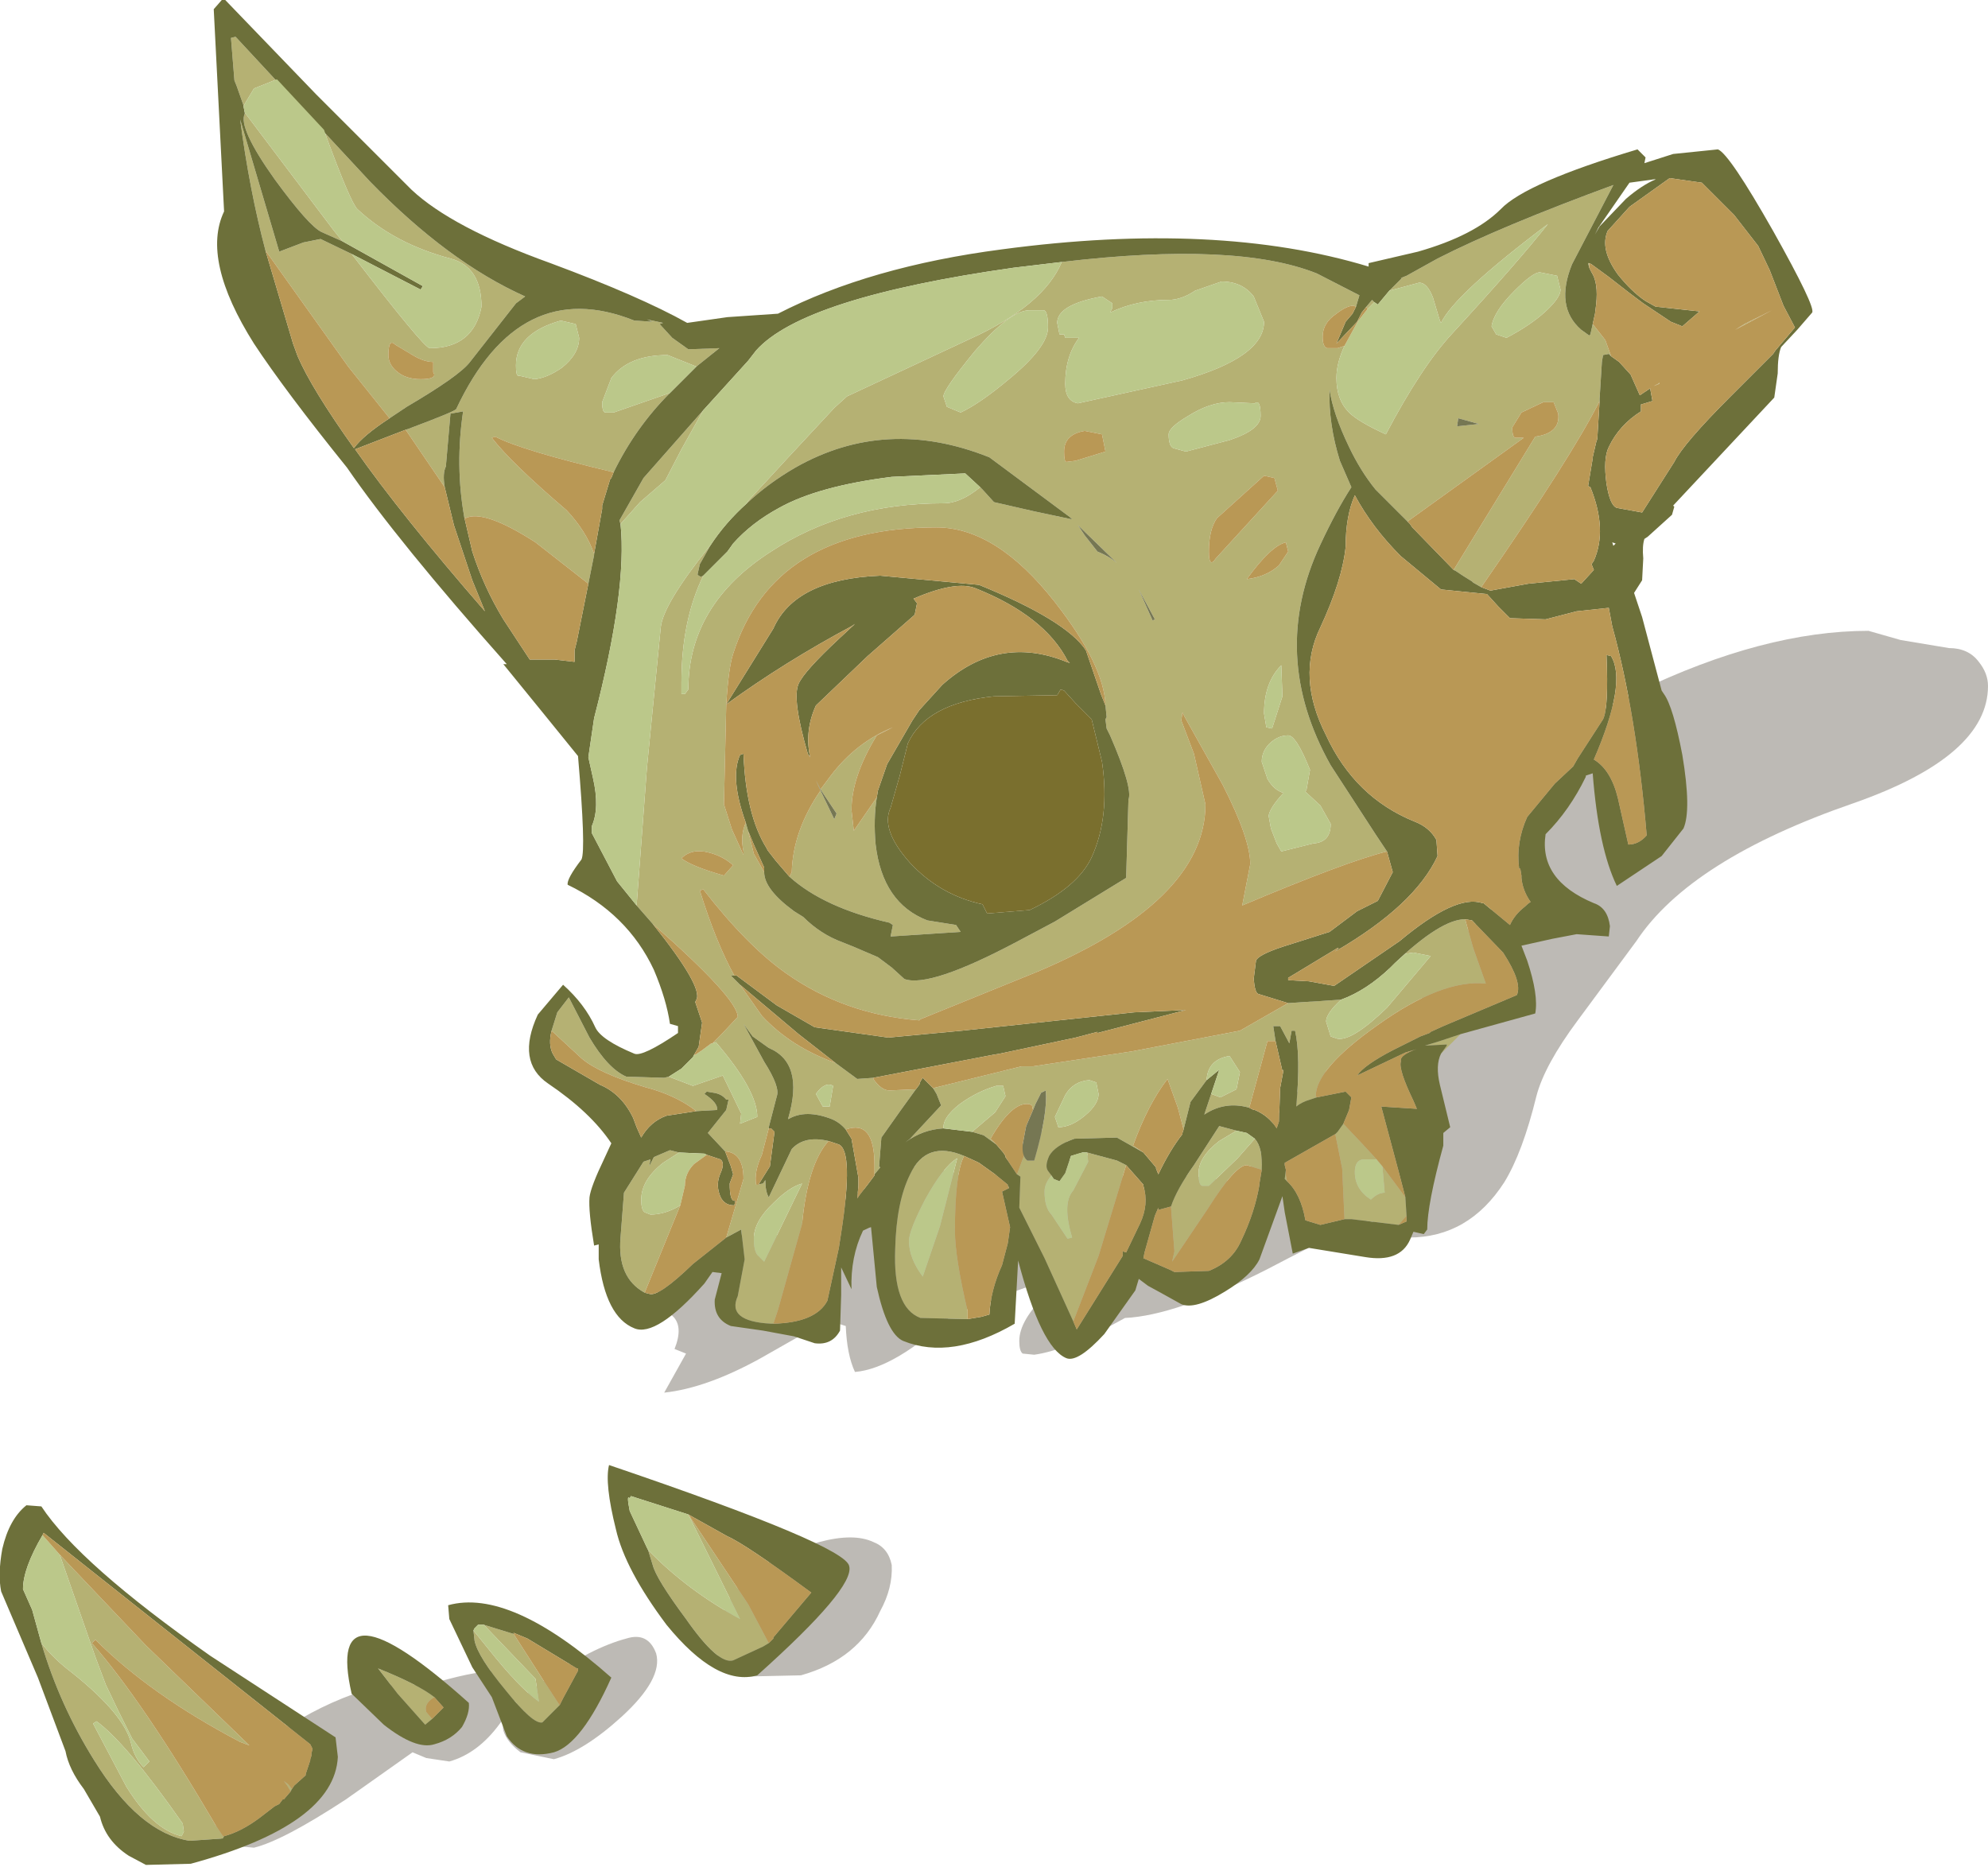<?xml version="1.0" encoding="UTF-8" standalone="no"?>
<svg xmlns:ffdec="https://www.free-decompiler.com/flash" xmlns:xlink="http://www.w3.org/1999/xlink" ffdec:objectType="shape" height="81.25px" width="86.5px" xmlns="http://www.w3.org/2000/svg">
  <g transform="matrix(1.0, 0.0, 0.0, 1.0, -63.2, 21.0)">
    <path d="M145.9 6.85 L148.0 7.2 Q148.85 7.2 149.3 7.8 149.7 8.3 149.7 8.85 149.7 11.9 143.85 13.95 136.75 16.4 134.4 19.95 L131.85 23.4 Q130.4 25.35 130.05 26.7 129.45 29.15 128.65 30.45 127.1 32.85 124.5 32.85 L123.45 32.5 122.85 32.1 Q122.4 32.1 118.3 34.25 114.35 36.25 112.15 36.35 109.65 37.75 108.2 37.95 L107.7 37.9 Q107.55 37.8 107.55 37.35 107.55 36.45 108.75 35.3 L107.9 35.0 104.7 36.15 Q102.15 38.55 100.4 38.7 100.05 37.95 100.0 36.7 L99.2 36.45 96.3 38.1 Q93.95 39.4 92.1 39.6 L93.05 37.9 92.55 37.7 Q92.95 36.7 92.45 36.25 91.8 35.65 91.8 35.1 91.8 33.3 94.35 32.85 L97.05 32.75 99.9 31.25 Q102.55 29.7 103.45 29.7 L104.85 30.1 106.2 30.5 Q107.9 28.2 108.8 28.2 L109.35 28.25 109.55 28.45 109.65 29.05 109.6 29.55 110.25 29.25 Q111.05 29.25 111.75 29.9 112.35 30.45 112.35 30.95 L114.9 30.15 116.45 30.35 116.6 30.4 118.0 29.5 Q118.7 25.7 123.95 24.5 124.65 24.35 124.9 23.15 125.25 21.5 125.45 21.2 125.9 20.45 127.3 19.3 128.65 18.2 129.3 16.95 127.55 12.45 134.45 9.1 139.95 6.45 144.5 6.45 L145.9 6.85 M101.2 46.1 Q101.85 46.35 102.0 47.1 102.05 48.1 101.5 49.1 100.55 51.2 98.05 51.9 L95.8 51.95 Q94.6 51.75 94.45 51.05 L94.7 49.1 Q95.55 47.0 98.85 46.1 100.35 45.7 101.2 46.1 M87.3 55.55 L85.85 55.25 Q85.25 54.8 85.1 54.3 84.9 53.5 87.0 52.05 88.95 50.7 90.45 50.3 91.4 50.0 91.75 50.95 92.05 52.05 90.25 53.7 88.6 55.2 87.3 55.55 M85.7 52.4 Q85.8 52.9 84.95 54.0 84.0 55.3 82.75 55.65 L81.75 55.5 81.15 55.25 78.25 57.3 Q75.5 59.1 74.25 59.4 L73.15 59.3 Q72.75 59.05 72.65 58.65 L72.6 58.45 Q72.45 56.75 74.65 54.9 76.25 53.65 78.1 52.9 L79.4 52.4 Q80.05 52.25 80.6 52.4 L82.2 52.2 Q84.15 51.65 84.8 51.75 85.55 51.75 85.7 52.4" fill="#3a3221" fill-opacity="0.333" fill-rule="evenodd" stroke="none"/>
    <path d="M73.8 -16.4 L73.5 -17.25 73.4 -17.5 73.25 -19.35 73.45 -19.4 79.3 -13.1 Q82.7 -9.6 86.05 -8.1 L85.65 -7.8 83.65 -5.25 Q83.2 -4.65 80.9 -3.3 L80.15 -2.8 78.35 -5.05 74.75 -10.1 Q74.05 -12.75 73.65 -15.8 L75.35 -10.05 76.4 -10.45 77.15 -10.6 78.5 -9.95 Q81.65 -5.85 81.9 -5.85 83.8 -5.85 84.15 -7.65 84.15 -9.4 82.8 -9.75 80.35 -10.4 78.75 -11.9 78.45 -12.2 77.4 -15.05 L77.3 -15.35 75.25 -17.55 74.25 -17.15 73.8 -16.4 M126.75 24.0 L126.6 24.15 125.9 24.85 126.15 24.5 126.15 24.45 125.2 24.5 125.85 24.3 126.6 24.05 126.75 24.0 M73.85 -16.1 L77.7 -11.0 78.1 -10.5 77.2 -10.9 Q76.65 -11.15 75.15 -13.2 73.55 -15.45 73.85 -16.05 L73.85 -16.1 M80.4 -6.0 Q80.1 -6.3 80.1 -5.55 80.1 -5.15 80.45 -4.85 80.85 -4.5 81.5 -4.5 82.25 -4.5 82.05 -4.8 L82.05 -5.25 Q81.65 -5.25 81.15 -5.55 L80.4 -6.0 M82.55 0.2 L80.85 -2.3 81.0 -2.35 Q83.0 -3.1 83.05 -3.2 85.8 -9.05 90.8 -7.05 L91.6 -7.0 91.35 -7.1 92.05 -6.95 91.9 -6.9 92.45 -6.3 93.15 -5.8 94.5 -5.85 93.5 -5.05 92.25 -5.55 Q90.55 -5.55 89.8 -4.55 L89.4 -3.5 Q89.4 -3.05 89.55 -3.05 L89.9 -3.05 92.35 -3.9 Q90.85 -2.4 89.9 -0.45 85.9 -1.4 84.75 -2.0 L84.6 -1.95 Q85.45 -0.85 87.85 1.2 88.7 2.1 89.05 3.1 L89.05 3.15 88.8 4.4 86.5 2.6 Q84.25 1.15 83.45 1.55 L83.4 1.5 Q83.0 -0.75 83.35 -3.1 L82.8 -3.0 82.6 -0.7 Q82.45 -0.4 82.55 0.2 M88.4 -6.3 L88.25 -6.9 87.6 -7.05 Q85.65 -6.5 85.65 -5.1 85.65 -4.65 85.75 -4.65 L85.8 -4.65 86.45 -4.5 Q87.0 -4.55 87.65 -5.0 88.4 -5.6 88.4 -6.3 M93.8 -3.15 L92.85 -1.45 92.15 -0.1 91.05 0.85 90.2 1.8 90.15 1.65 91.2 -0.2 93.8 -3.15 M90.9 18.4 L91.35 12.4 91.95 6.3 Q92.05 5.3 94.05 2.8 L94.1 2.75 93.65 3.55 93.55 4.0 93.6 4.05 93.7 4.1 93.8 4.05 Q92.85 6.0 92.85 8.7 L92.85 9.2 93.0 9.2 93.15 9.0 Q93.15 5.3 96.75 3.0 99.95 0.9 104.25 0.9 105.0 0.9 105.85 0.2 L105.95 0.3 106.45 0.85 108.2 1.25 109.85 1.6 109.75 1.5 106.25 -1.1 Q101.75 -2.9 97.8 -0.65 96.6 0.05 95.7 0.9 L95.75 0.8 97.5 -1.1 99.5 -3.25 100.05 -3.75 105.4 -6.25 Q108.6 -7.7 109.4 -9.6 117.0 -10.5 120.5 -9.1 L122.35 -8.15 122.2 -7.65 122.1 -7.7 Q121.8 -7.7 121.35 -7.35 120.75 -6.95 120.75 -6.35 120.75 -5.9 120.95 -5.85 L121.4 -5.85 121.7 -5.95 Q121.35 -5.2 121.35 -4.55 121.35 -3.6 121.9 -3.05 122.3 -2.65 123.5 -2.1 125.05 -5.05 126.4 -6.5 129.25 -9.6 130.55 -11.25 126.5 -8.2 125.9 -6.95 L125.85 -7.05 125.55 -8.05 Q125.3 -8.7 124.95 -8.7 L123.65 -8.35 124.2 -8.9 124.15 -8.9 124.4 -9.0 125.75 -9.75 Q128.5 -11.15 133.4 -12.95 L131.6 -9.5 Q130.85 -7.65 132.0 -6.65 L132.35 -6.4 132.4 -6.45 132.5 -6.9 133.05 -6.2 133.3 -5.5 133.2 -5.6 132.95 -5.55 132.9 -5.25 132.8 -3.65 132.8 -3.55 Q131.6 -1.15 127.65 4.55 L127.3 4.35 127.25 4.3 126.85 4.05 126.55 3.85 126.45 3.8 130.0 -2.0 Q131.1 -2.15 131.0 -3.0 L130.8 -3.5 130.35 -3.5 129.4 -3.05 129.0 -2.4 Q129.0 -1.95 129.15 -1.95 L129.5 -1.95 124.5 1.65 124.45 1.7 123.05 0.3 Q122.4 -0.5 121.9 -1.55 121.2 -3.0 121.05 -4.05 121.0 -2.55 121.5 -0.95 L122.0 0.2 Q121.35 1.2 120.65 2.7 118.4 7.5 121.1 12.3 L123.05 15.3 123.55 16.05 Q121.75 16.5 117.25 18.4 L117.6 16.6 Q117.6 15.5 116.4 13.15 L114.75 10.2 114.65 10.0 114.6 10.35 115.15 11.8 115.65 14.0 Q115.65 18.2 108.3 21.3 L103.25 23.35 103.2 23.4 Q99.95 23.15 97.4 21.35 95.7 20.15 93.8 17.7 L93.65 17.75 Q94.35 20.0 95.15 21.45 L95.0 21.45 95.4 21.85 96.35 23.2 Q97.6 24.55 99.55 25.25 L100.5 25.95 101.2 25.9 101.2 25.95 Q101.55 26.45 101.9 26.45 L103.05 26.4 102.4 27.3 101.55 28.5 101.45 29.75 101.5 29.8 101.25 30.1 101.25 29.7 Q101.25 27.7 100.0 28.15 99.75 27.85 99.4 27.7 98.25 27.25 97.5 27.7 L97.5 27.65 Q98.2 25.25 96.65 24.6 L95.95 24.1 95.55 23.55 96.45 25.2 Q97.15 26.3 97.0 26.7 L96.65 28.05 96.65 28.1 96.35 29.25 Q96.0 30.0 96.1 30.55 L96.4 30.5 96.5 30.35 Q96.5 30.85 96.65 31.1 L97.65 29.0 Q98.2 28.4 99.25 28.65 98.35 29.65 98.1 32.25 L97.05 36.0 96.85 36.6 96.75 36.6 Q94.8 36.5 95.3 35.4 L95.6 33.8 95.45 32.5 94.8 32.85 95.55 30.3 Q95.55 29.15 94.75 29.1 L94.0 28.3 94.8 27.3 94.9 26.85 94.8 26.85 Q94.6 26.6 94.25 26.55 L93.95 26.5 93.85 26.6 Q94.45 27.0 94.4 27.3 L93.5 27.35 Q92.6 26.65 91.25 26.3 89.25 25.7 88.5 25.05 L87.2 23.85 87.45 23.05 87.95 22.4 88.85 24.15 Q89.65 25.5 90.45 25.85 L92.1 25.9 92.3 25.85 93.35 26.25 94.65 25.8 95.45 27.45 95.4 27.9 96.15 27.6 Q96.15 26.45 94.35 24.35 L94.2 24.4 94.55 24.05 95.3 23.25 Q95.3 22.45 91.6 19.2 L91.25 18.8 90.9 18.4 M122.65 -7.65 L122.9 -7.95 123.0 -7.85 122.7 -7.55 122.65 -7.65 M132.35 -9.35 L132.3 -9.55 132.35 -9.55 132.35 -9.35 M119.25 22.65 L121.55 22.5 Q120.9 23.1 120.9 23.45 L121.1 24.1 121.4 24.2 Q122.05 24.3 123.55 22.85 L125.45 20.6 124.7 20.45 124.35 20.5 123.9 20.9 Q125.9 19.0 126.95 19.0 L127.3 20.25 127.85 21.8 Q125.95 21.6 123.15 23.6 120.45 25.5 120.45 26.7 L120.5 26.75 120.2 26.85 Q119.85 26.95 119.6 27.15 119.8 24.95 119.55 23.85 L119.4 23.85 119.3 24.4 118.9 23.65 118.6 23.65 118.7 24.3 118.35 24.3 117.6 27.05 117.55 27.2 Q116.5 26.9 115.6 27.5 L115.9 26.6 116.3 26.75 117.0 26.4 117.15 25.65 116.7 24.95 Q115.75 25.1 115.7 26.0 L115.0 26.95 114.7 28.15 114.45 27.2 114.0 25.95 Q113.15 27.05 112.5 28.85 L112.95 29.15 111.8 28.5 109.95 28.55 Q109.1 28.85 108.85 29.3 108.65 29.75 108.8 29.95 L108.95 30.15 Q108.65 30.5 108.65 30.85 108.65 31.55 108.95 31.85 L109.65 32.9 109.85 32.85 Q109.4 31.35 109.9 30.8 L110.55 29.55 110.5 29.15 111.8 29.5 112.2 29.7 111.0 33.65 109.9 36.5 108.65 33.75 107.55 31.55 107.6 30.2 107.45 30.1 107.75 29.3 107.7 28.8 Q107.65 29.3 107.9 29.5 L108.2 29.5 Q108.8 27.45 108.7 26.45 L108.5 26.55 108.25 27.05 108.15 27.3 108.1 27.1 108.0 27.05 Q107.25 26.9 106.3 28.55 L106.55 28.8 106.0 28.4 105.5 28.25 106.5 27.4 106.95 26.7 106.85 26.25 106.55 26.25 Q105.7 26.5 104.95 27.05 104.25 27.6 104.25 28.05 L104.25 28.1 Q103.35 28.15 102.6 28.7 L102.8 28.55 104.15 27.1 103.95 26.6 103.8 26.35 107.65 25.4 108.15 25.4 112.45 24.75 117.15 23.85 119.25 22.65 M124.35 31.1 L124.4 31.9 124.05 32.3 122.0 32.05 121.7 32.05 121.6 29.85 121.3 28.35 121.4 28.25 121.65 27.9 122.5 28.8 123.1 29.45 122.5 29.45 Q122.15 29.5 122.15 30.0 122.15 30.75 122.85 31.2 123.15 30.9 123.45 30.9 L123.35 29.75 124.35 31.1 M119.2 30.4 L119.1 30.3 119.15 29.9 119.15 30.15 119.2 30.4 M109.8 29.3 L110.3 29.15 110.1 29.2 109.8 29.3 M91.25 35.25 Q90.05 34.6 90.2 32.85 L90.35 30.9 91.2 29.55 91.5 29.45 91.45 29.75 91.65 29.35 92.35 29.05 92.75 29.15 92.05 29.6 Q91.1 30.35 91.1 31.2 91.1 31.65 91.25 31.75 L91.5 31.85 Q92.15 31.85 92.8 31.45 L91.25 35.25 M110.0 -6.3 L110.15 -6.3 Q109.55 -5.5 109.55 -4.3 109.55 -3.55 110.1 -3.45 L114.65 -4.45 Q118.2 -5.45 118.2 -7.0 L117.75 -8.1 Q117.25 -8.75 116.35 -8.75 L115.2 -8.35 Q114.6 -7.95 114.05 -7.95 112.65 -7.95 111.5 -7.4 L111.6 -7.6 111.6 -7.8 111.15 -8.1 Q109.2 -7.75 109.2 -6.95 L109.3 -6.45 109.5 -6.45 109.55 -6.3 110.0 -6.3 M108.6 -7.5 L108.0 -7.5 Q107.15 -7.5 105.6 -5.7 104.25 -4.05 104.25 -3.75 L104.4 -3.3 105.0 -3.05 Q105.85 -3.45 107.1 -4.5 108.8 -5.9 108.8 -6.75 108.8 -7.5 108.6 -7.5 M111.15 -2.1 L110.4 -2.25 Q109.5 -2.1 109.5 -1.35 109.5 -0.9 109.6 -0.9 L110.0 -0.95 111.3 -1.35 111.15 -2.1 M114.25 -1.5 L114.8 -1.35 116.7 -1.85 Q118.05 -2.3 118.05 -2.9 118.05 -3.65 117.8 -3.45 L116.7 -3.5 Q115.85 -3.5 114.9 -2.9 114.05 -2.4 114.05 -2.1 114.05 -1.6 114.25 -1.5 M118.65 -0.2 L118.2 -0.3 116.15 1.55 Q115.8 2.05 115.8 3.0 115.8 3.75 116.1 3.3 L118.8 0.35 118.65 -0.2 M128.1 -6.8 L128.3 -6.45 128.75 -6.3 Q129.8 -6.85 130.45 -7.45 131.1 -8.05 131.1 -8.4 L130.95 -9.0 130.7 -9.05 130.2 -9.15 Q129.9 -9.15 129.1 -8.35 128.2 -7.45 128.1 -6.8 M126.6 -2.45 L127.55 -2.55 126.65 -2.8 126.6 -2.45 M139.1 -6.9 L138.7 -6.65 140.3 -7.5 139.1 -6.9 M135.35 -4.3 L135.4 -4.35 135.4 -4.3 135.15 -4.2 135.35 -4.3 M117.45 4.2 Q118.3 4.1 118.85 3.6 L119.25 3.0 119.15 2.6 Q118.5 2.75 117.45 4.2 M112.75 4.65 L113.35 6.0 113.45 5.95 112.75 4.65 M119.25 11.0 Q118.85 11.0 118.5 11.3 118.1 11.65 118.1 12.15 L118.35 12.9 Q118.65 13.4 119.05 13.5 118.45 14.15 118.4 14.5 L118.5 15.05 118.75 15.7 118.95 16.05 120.35 15.7 Q121.1 15.65 121.1 14.85 L120.65 14.05 120.0 13.45 120.05 13.35 120.2 12.5 Q119.6 11.0 119.25 11.0 M119.0 9.3 L118.95 7.95 Q118.2 8.7 118.2 10.05 L118.3 10.65 118.55 10.7 119.0 9.3 M110.1 1.85 L110.4 2.3 110.95 3.0 Q111.45 3.2 111.8 3.5 L110.1 1.85 M101.35 13.7 Q101.2 14.65 101.3 15.75 101.6 18.3 103.55 19.05 L104.8 19.25 105.0 19.55 101.95 19.75 102.05 19.25 101.9 19.15 Q99.05 18.5 97.55 17.15 L97.65 16.95 Q97.7 15.15 98.9 13.4 L99.5 14.65 99.6 14.4 98.9 13.35 99.35 12.75 Q100.45 11.3 102.05 10.65 L101.35 11.0 Q100.25 12.8 100.25 14.25 L100.35 15.15 101.35 13.7 M95.65 14.8 L95.75 15.15 96.0 16.15 96.45 16.95 Q96.45 17.7 97.75 18.65 L98.15 18.9 Q98.9 19.65 99.85 20.0 L100.35 20.2 101.4 20.65 102.0 21.1 102.55 21.6 Q103.65 22.0 107.5 19.95 L109.1 19.1 112.2 17.2 112.3 13.8 Q112.5 13.3 111.5 11.0 L111.35 10.7 111.3 10.3 111.35 10.2 111.3 9.7 Q111.25 7.95 109.1 5.2 106.55 1.95 103.95 1.95 96.85 1.95 95.1 7.45 94.9 8.05 94.8 9.65 L94.7 14.0 95.05 15.1 95.55 16.2 95.55 16.05 Q95.4 15.35 95.65 14.8 M94.7 17.1 L95.1 16.65 Q94.65 16.25 94.05 16.1 93.3 15.9 92.85 16.35 93.3 16.7 94.7 17.1 M99.3 27.15 L99.45 26.25 Q99.1 26.05 98.7 26.6 L99.0 27.15 99.3 27.15 M96.0 32.9 Q96.0 33.4 96.15 33.6 L96.45 33.9 98.1 30.5 Q97.55 30.65 96.85 31.35 96.0 32.15 96.0 32.9 M91.4 46.45 Q93.1 48.2 95.4 49.45 L93.15 44.9 95.75 48.8 96.65 50.5 96.4 50.65 95.1 51.25 Q94.45 51.45 93.05 49.45 91.75 47.7 91.6 47.1 L91.4 46.45 M117.8 28.55 Q118.15 28.95 118.1 29.9 L117.45 29.7 Q116.95 29.7 115.75 31.6 L114.2 33.9 114.3 33.45 114.15 31.5 Q114.4 30.75 115.15 29.7 L116.25 28.0 117.0 28.2 116.25 28.65 Q115.35 29.35 115.35 30.05 115.35 30.55 115.5 30.6 L115.8 30.6 117.05 29.4 117.8 28.55 M111.0 26.6 L110.9 26.1 110.6 26.0 Q109.9 26.05 109.55 26.65 L109.1 27.6 109.25 28.05 Q109.8 28.05 110.4 27.55 111.0 27.05 111.0 26.6 M105.15 29.3 Q104.75 30.05 104.75 32.55 104.75 33.7 105.3 36.05 L105.3 36.4 103.25 36.35 Q102.05 35.9 102.15 33.35 102.2 31.3 102.8 30.1 103.5 28.6 105.15 29.3 M107.1 30.7 L107.05 30.6 107.1 30.65 107.1 30.7 M103.45 31.2 Q102.75 32.55 102.75 33.0 102.75 33.75 103.35 34.55 L104.1 32.35 104.85 29.4 Q104.25 29.75 103.45 31.2 M85.55 50.1 L86.8 52.05 87.55 53.2 86.8 53.95 Q86.4 54.05 85.2 52.55 84.0 51.1 83.85 50.4 L83.8 49.95 84.45 50.75 Q85.8 52.45 86.65 53.05 L86.5 52.05 84.25 49.7 85.55 50.1 M82.0 53.8 L81.7 54.05 80.5 52.7 79.65 51.6 Q81.4 52.3 82.1 52.85 L81.95 52.95 Q81.65 53.2 81.75 53.5 L82.0 53.8 M65.8 46.65 L69.55 50.6 74.05 54.95 73.65 54.8 Q69.75 52.75 67.35 50.35 L67.2 50.5 Q69.4 53.0 72.6 58.45 L72.9 58.9 72.95 58.9 72.9 59.0 71.45 59.1 Q69.25 58.75 67.3 55.6 65.8 53.2 65.0 50.5 65.55 51.2 66.35 51.8 68.6 53.6 68.9 54.85 69.05 55.5 69.45 55.9 L69.7 55.65 68.95 54.65 68.35 53.45 67.8 52.3 67.35 51.1 65.8 46.65 M75.85 56.95 L75.7 56.7 75.55 56.5 75.75 56.65 75.9 56.85 75.85 56.95 M71.2 58.7 L71.15 58.35 Q68.7 54.85 67.4 53.9 L67.25 54.0 68.7 56.75 Q69.85 58.6 71.1 58.9 L71.2 58.7" fill="#b5b173" fill-rule="evenodd" stroke="none"/>
    <path d="M80.15 -2.8 L80.9 -3.3 Q83.2 -4.65 83.65 -5.25 L85.65 -7.8 86.05 -8.1 Q82.7 -9.6 79.3 -13.1 L73.45 -19.4 73.25 -19.35 73.4 -17.5 73.5 -17.25 73.8 -16.4 73.8 -16.35 73.85 -16.1 73.85 -16.05 Q73.55 -15.45 75.15 -13.2 76.65 -11.15 77.2 -10.9 L78.1 -10.5 81.6 -8.55 81.5 -8.4 78.5 -9.95 77.15 -10.6 76.4 -10.45 75.35 -10.05 73.65 -15.8 Q74.05 -12.75 74.75 -10.1 L75.95 -6.05 76.15 -5.5 Q76.75 -4.1 78.6 -1.5 79.0 -2.05 80.15 -2.8 M125.9 24.85 Q125.65 25.35 125.85 26.2 L126.3 28.05 126.0 28.3 126.0 28.85 Q125.3 31.4 125.3 32.5 L125.15 32.7 124.7 32.6 124.55 32.95 Q124.1 33.95 122.6 33.7 L120.15 33.3 119.45 33.55 119.1 31.75 119.0 31.05 118.0 33.8 Q117.65 34.5 116.5 35.2 115.2 36.0 114.6 35.75 L113.7 35.25 113.15 34.95 112.75 34.65 112.6 35.15 111.25 37.05 Q110.1 38.3 109.6 38.1 108.5 37.65 107.5 33.85 L107.35 36.6 Q104.6 38.2 102.5 37.35 101.8 37.05 101.35 35.0 L101.1 32.4 Q101.05 32.4 100.75 32.55 100.2 33.7 100.25 35.1 L99.8 34.15 99.8 35.35 99.75 36.9 Q99.4 37.55 98.65 37.45 L97.75 37.15 96.4 36.9 95.0 36.7 Q94.25 36.4 94.3 35.55 L94.6 34.4 94.2 34.35 93.85 34.85 Q91.75 37.2 90.8 36.8 89.55 36.3 89.25 33.8 L89.25 33.15 89.05 33.2 Q88.8 31.7 88.85 31.1 88.9 30.65 89.5 29.4 L89.8 28.75 Q88.9 27.4 87.05 26.15 85.65 25.2 86.6 23.15 L87.7 21.85 Q88.65 22.7 89.1 23.7 89.35 24.25 90.8 24.85 91.15 25.0 92.7 23.95 L92.7 23.65 92.35 23.55 Q92.2 22.5 91.65 21.2 90.5 18.75 87.9 17.5 87.85 17.25 88.5 16.4 88.7 16.0 88.35 11.9 L86.85 10.05 85.1 7.9 85.25 7.9 Q80.5 2.55 78.3 -0.65 75.6 -4.0 74.25 -6.05 71.95 -9.7 72.95 -11.8 L72.5 -20.6 72.85 -21.0 73.0 -21.0 76.95 -16.9 81.1 -12.75 Q82.85 -11.1 87.15 -9.55 91.05 -8.1 93.1 -6.95 L94.85 -7.2 97.05 -7.35 Q101.05 -9.4 106.8 -10.15 116.15 -11.4 122.75 -9.4 L122.75 -9.55 124.9 -10.05 Q127.35 -10.75 128.5 -11.9 129.6 -13.05 134.45 -14.5 L134.8 -14.15 134.75 -13.9 136.0 -14.3 137.95 -14.5 Q138.45 -14.3 140.35 -10.95 142.2 -7.65 142.05 -7.4 L141.4 -6.65 140.7 -5.9 Q140.55 -5.55 140.55 -4.75 L140.4 -3.7 136.0 1.0 136.05 1.05 135.95 1.4 134.9 2.35 134.75 2.45 Q134.65 2.75 134.7 3.3 L134.65 4.25 134.3 4.8 134.65 5.85 135.5 9.05 135.6 9.2 Q136.0 9.75 136.4 11.85 136.8 14.25 136.45 15.05 L135.5 16.25 133.55 17.55 Q132.75 15.9 132.5 12.65 L132.2 12.75 132.2 12.8 Q131.5 14.25 130.45 15.3 130.15 17.3 132.55 18.3 133.15 18.5 133.25 19.3 L133.2 19.75 131.8 19.65 130.75 19.85 129.4 20.15 129.65 20.8 Q130.15 22.3 130.0 23.1 L126.75 24.0 126.6 24.05 125.85 24.3 125.2 24.5 126.15 24.45 126.15 24.5 125.9 24.85 M80.85 -2.3 L78.65 -1.45 Q80.65 1.4 84.3 5.6 L83.75 4.25 83.7 4.1 82.95 1.85 82.55 0.2 Q82.45 -0.4 82.6 -0.7 L82.8 -3.0 83.35 -3.1 Q83.0 -0.75 83.4 1.5 L83.75 3.0 Q84.25 4.55 85.1 5.95 L86.25 7.7 87.35 7.7 88.2 7.8 88.2 7.3 88.3 6.9 88.8 4.4 89.05 3.15 89.05 3.1 89.4 1.15 89.4 1.0 89.75 -0.15 89.8 -0.2 89.9 -0.45 Q90.85 -2.4 92.35 -3.9 L93.4 -4.95 93.5 -5.05 94.5 -5.85 93.15 -5.8 92.45 -6.3 91.9 -6.9 92.05 -6.95 91.35 -7.1 91.6 -7.0 90.8 -7.05 Q85.8 -9.05 83.05 -3.2 83.0 -3.1 81.0 -2.35 L80.85 -2.3 M109.4 -9.6 L107.3 -9.35 Q98.15 -8.05 96.1 -5.75 L95.75 -5.3 93.8 -3.15 91.2 -0.2 90.15 1.65 90.2 1.8 Q90.5 4.65 89.05 10.25 L88.8 11.95 89.0 12.85 Q89.3 14.15 88.95 14.95 L88.95 15.1 88.95 15.25 90.05 17.35 90.9 18.4 91.25 18.8 91.6 19.2 Q93.8 21.95 93.5 22.5 L93.45 22.6 93.75 23.5 93.6 24.55 93.4 24.9 93.35 25.0 93.3 25.05 92.85 25.5 92.3 25.85 92.1 25.9 90.45 25.85 Q89.65 25.5 88.85 24.15 L87.95 22.4 87.45 23.05 87.2 23.85 Q87.05 24.45 87.25 24.85 L87.4 25.1 89.3 26.2 Q90.25 26.6 90.75 27.65 L90.9 28.05 91.1 28.5 Q91.5 27.8 92.2 27.55 L93.5 27.35 94.4 27.3 Q94.45 27.0 93.85 26.6 L93.95 26.5 94.25 26.55 Q94.6 26.6 94.8 26.85 L94.9 26.85 94.8 27.3 94.0 28.3 94.75 29.1 95.0 29.75 95.1 30.1 94.95 30.5 Q94.95 31.25 95.15 31.25 L95.2 31.25 95.15 31.45 Q94.65 31.45 94.5 30.95 94.35 30.5 94.55 30.05 94.75 29.6 94.55 29.45 L94.25 29.35 93.95 29.25 93.85 29.2 92.75 29.15 92.35 29.05 91.65 29.35 91.45 29.75 91.5 29.45 91.2 29.55 90.35 30.9 90.2 32.85 Q90.05 34.6 91.25 35.25 L91.45 35.3 Q91.85 35.45 93.35 34.0 L94.8 32.85 95.45 32.5 95.6 33.8 95.3 35.4 Q94.8 36.5 96.75 36.6 L96.85 36.6 Q98.7 36.55 99.2 35.6 L99.7 33.3 99.8 32.65 Q100.35 29.1 99.7 28.8 L99.25 28.65 Q98.2 28.4 97.65 29.0 L96.65 31.1 Q96.5 30.85 96.5 30.35 L96.4 30.5 96.1 30.55 96.2 30.55 96.7 29.75 96.9 28.25 96.75 28.1 96.65 28.1 96.65 28.05 97.0 26.7 Q97.15 26.3 96.45 25.2 L95.55 23.55 95.95 24.1 96.65 24.6 Q98.2 25.25 97.5 27.65 L97.5 27.7 Q98.25 27.25 99.4 27.7 99.75 27.85 100.0 28.15 L100.25 28.55 100.55 30.25 100.55 30.6 100.5 31.15 100.6 31.0 100.95 30.55 101.25 30.15 101.25 30.1 101.5 29.8 101.45 29.75 101.55 28.5 102.4 27.3 103.05 26.4 103.2 26.2 103.25 26.05 103.35 25.9 103.8 26.35 103.95 26.6 104.15 27.1 102.8 28.55 102.6 28.7 Q103.35 28.15 104.25 28.1 L105.5 28.25 106.0 28.4 106.55 28.8 106.85 29.15 106.95 29.3 106.95 29.35 107.45 30.1 107.6 30.2 107.55 31.55 108.65 33.75 109.9 36.5 110.05 36.85 112.05 33.65 112.05 33.45 112.2 33.5 112.8 32.25 Q113.2 31.4 112.95 30.6 L112.95 30.55 112.2 29.7 111.8 29.5 110.5 29.15 110.3 29.15 109.8 29.3 109.55 30.05 109.3 30.4 109.05 30.3 108.95 30.15 108.8 29.95 Q108.65 29.75 108.85 29.3 109.1 28.85 109.95 28.55 L111.8 28.5 112.95 29.15 113.5 29.8 113.5 29.85 113.6 30.1 Q114.1 29.05 114.65 28.35 L114.65 28.3 114.7 28.15 115.0 26.95 115.7 26.0 116.25 25.55 115.9 26.6 115.6 27.5 Q116.5 26.9 117.55 27.2 L117.75 27.3 117.8 27.3 Q118.4 27.55 118.75 28.1 L118.85 27.8 118.9 26.35 119.05 25.55 119.0 25.6 118.7 24.3 118.6 23.65 118.9 23.65 119.3 24.4 119.4 23.85 119.55 23.85 Q119.8 24.95 119.6 27.15 119.85 26.95 120.2 26.85 L120.5 26.75 121.75 26.5 122.0 26.75 121.9 27.3 121.65 27.9 121.4 28.25 121.3 28.35 119.1 29.6 119.1 29.7 119.15 29.9 119.1 30.3 119.2 30.4 Q119.8 30.95 120.0 32.1 L120.65 32.3 121.7 32.05 122.0 32.05 124.05 32.3 124.4 32.15 124.4 31.9 124.35 31.1 124.05 29.95 123.3 27.15 124.85 27.25 124.7 26.9 Q124.05 25.55 124.15 25.2 L124.15 25.1 Q124.2 24.9 124.7 24.7 L124.85 24.65 124.35 24.8 122.25 25.8 Q122.55 25.35 123.8 24.7 L125.0 24.1 125.4 23.95 125.45 23.9 126.0 23.65 129.2 22.3 Q129.45 21.75 128.6 20.45 L127.25 19.05 126.95 19.0 Q125.9 19.0 123.9 20.9 L123.75 21.05 123.7 21.1 Q122.65 22.1 121.55 22.5 L119.25 22.65 117.95 22.25 Q117.8 22.2 117.75 21.6 L117.85 20.8 Q117.95 20.55 119.0 20.2 L121.05 19.55 122.25 18.65 123.15 18.2 123.8 16.95 123.55 16.05 123.05 15.3 121.1 12.3 Q118.4 7.5 120.65 2.7 121.35 1.2 122.0 0.2 L121.5 -0.95 Q121.0 -2.55 121.05 -4.05 121.2 -3.0 121.9 -1.55 122.4 -0.5 123.05 0.3 L124.45 1.7 124.55 1.8 124.65 1.95 124.7 2.0 124.75 2.05 126.45 3.8 126.55 3.85 126.85 4.05 127.25 4.3 127.3 4.35 127.65 4.55 128.05 4.7 129.7 4.4 131.7 4.2 132.0 4.4 132.55 3.8 132.45 3.55 132.55 3.4 Q133.15 2.05 132.4 0.2 L132.3 0.15 132.5 -1.05 132.5 -1.1 132.65 -1.75 132.7 -1.9 132.8 -3.55 132.8 -3.65 132.9 -5.25 132.95 -5.55 133.2 -5.6 133.3 -5.5 133.65 -5.25 134.15 -4.7 134.55 -3.8 135.0 -4.1 135.1 -3.55 134.6 -3.4 134.6 -3.1 Q133.65 -2.5 133.2 -1.55 132.95 -1.05 133.1 0.05 133.25 1.0 133.55 1.1 L134.65 1.3 136.05 -0.9 Q136.45 -1.7 138.5 -3.75 L140.35 -5.6 140.45 -5.75 141.3 -6.75 140.8 -7.7 140.2 -9.25 139.7 -10.3 138.65 -11.65 137.95 -12.35 137.25 -13.05 135.85 -13.25 134.1 -12.0 133.15 -10.95 Q132.8 -10.15 133.6 -9.05 134.2 -8.3 134.8 -7.9 L135.25 -7.65 135.3 -7.65 137.15 -7.45 136.4 -6.8 135.9 -7.0 134.7 -7.8 134.1 -8.25 133.2 -8.95 132.45 -9.5 132.35 -9.55 132.3 -9.55 132.35 -9.35 132.45 -9.15 Q132.75 -8.7 132.65 -7.75 L132.6 -7.35 132.5 -6.9 132.4 -6.45 132.35 -6.4 132.0 -6.65 Q130.85 -7.65 131.6 -9.5 L133.4 -12.95 Q128.5 -11.15 125.75 -9.75 L124.4 -9.0 124.15 -8.9 124.2 -8.9 123.65 -8.35 123.15 -7.75 123.0 -7.85 122.9 -7.95 122.65 -7.65 122.45 -7.4 122.25 -7.0 121.35 -6.05 121.75 -7.0 122.05 -7.35 122.2 -7.65 122.35 -8.15 120.5 -9.1 Q117.0 -10.5 109.4 -9.6 M94.1 2.75 Q94.75 1.75 95.7 0.9 96.6 0.05 97.8 -0.65 101.75 -2.9 106.25 -1.1 L109.75 1.5 109.85 1.6 108.2 1.25 106.45 0.85 105.95 0.3 105.85 0.2 105.2 -0.4 102.0 -0.25 Q98.8 0.15 97.1 1.1 95.9 1.75 95.1 2.65 L94.85 3.0 93.8 4.05 93.7 4.1 93.6 4.05 93.55 4.0 93.65 3.55 94.1 2.75 M134.1 -13.05 L132.75 -11.1 132.6 -10.8 132.8 -11.15 133.95 -12.35 Q134.65 -12.95 135.25 -13.2 L135.2 -13.2 134.1 -13.05 M133.5 2.65 L133.35 2.6 133.4 2.75 133.5 2.65 M131.8 5.6 L130.45 5.95 128.9 5.9 128.4 5.4 127.9 4.85 126.9 4.75 125.9 4.65 124.15 3.2 Q122.9 1.95 122.15 0.55 121.75 1.45 121.75 2.8 121.6 4.25 120.65 6.3 119.6 8.45 120.9 11.0 122.15 13.7 124.75 14.75 125.4 15.0 125.7 15.55 L125.75 16.25 Q124.75 18.4 121.3 20.4 L121.45 20.25 121.4 20.25 119.25 21.55 119.25 21.65 120.15 21.7 121.25 21.9 124.1 19.95 Q126.55 17.9 127.7 18.3 L127.75 18.3 128.9 19.25 Q129.1 18.8 129.55 18.45 129.7 18.3 129.8 18.25 129.45 17.75 129.4 17.2 L129.4 17.1 129.35 16.8 129.3 16.8 Q129.15 15.65 129.65 14.55 L130.85 13.1 131.65 12.35 131.85 12.0 132.95 10.3 Q133.2 9.8 133.1 7.5 L133.3 7.55 Q134.0 8.7 132.55 12.05 133.3 12.5 133.6 13.75 L134.05 15.75 Q134.5 15.75 134.85 15.35 134.4 10.05 133.35 6.25 L133.2 5.45 131.8 5.6 M95.15 21.45 L95.25 21.45 97.0 22.75 98.65 23.7 101.85 24.15 105.05 23.85 112.55 23.05 114.8 22.95 110.95 23.95 110.95 23.9 110.0 24.15 106.7 24.85 106.4 24.9 101.2 25.9 100.5 25.95 99.55 25.25 97.95 24.0 95.4 21.85 95.0 21.45 95.15 21.45 M101.35 13.7 L101.4 13.4 101.8 12.25 102.9 10.35 103.2 9.9 104.2 8.8 Q106.65 6.6 109.6 7.8 L109.75 7.85 109.65 7.75 Q108.65 5.8 105.65 4.6 104.8 4.25 102.95 5.05 L103.1 5.25 103.0 5.75 100.95 7.55 98.7 9.7 Q98.2 10.8 98.45 11.95 L98.35 11.8 Q97.65 9.4 97.95 8.75 98.2 8.2 99.7 6.8 L100.4 6.15 100.25 6.25 Q97.35 7.8 94.8 9.65 L96.85 6.35 Q97.8 4.2 101.5 4.05 L105.8 4.45 Q109.6 6.0 110.45 7.3 L111.1 9.2 111.3 9.7 111.35 10.2 111.3 10.3 111.35 10.7 111.5 11.0 Q112.5 13.3 112.3 13.8 L112.2 17.2 109.1 19.1 107.5 19.95 Q103.65 22.0 102.55 21.6 L102.0 21.1 101.4 20.65 100.35 20.2 99.85 20.0 Q98.9 19.65 98.15 18.9 L97.75 18.65 Q96.45 17.7 96.45 16.95 L96.45 16.75 96.0 15.75 95.75 15.15 95.65 14.8 Q94.95 12.85 95.4 11.85 L95.55 11.8 Q95.65 14.45 96.55 15.9 L96.6 16.0 96.95 16.45 97.55 17.15 Q99.05 18.5 101.9 19.15 L102.05 19.25 101.95 19.75 105.0 19.55 104.8 19.25 103.55 19.05 Q101.6 18.3 101.3 15.75 101.2 14.65 101.35 13.7 M109.2 9.25 L106.45 9.3 Q103.5 9.6 102.7 11.35 L102.35 12.75 101.95 14.15 Q101.5 15.1 102.8 16.55 104.1 17.95 105.95 18.35 L106.15 18.75 108.0 18.6 Q110.1 17.6 110.7 16.3 111.5 14.55 111.15 12.15 L110.7 10.3 110.0 9.6 109.5 9.05 109.35 9.0 109.2 9.25 M89.7 42.75 Q100.0 46.25 100.15 47.15 100.4 48.1 96.15 51.9 94.4 52.4 92.2 49.7 90.4 47.3 90.0 45.55 89.5 43.55 89.7 42.75 M93.15 44.9 L90.65 44.1 90.6 44.2 Q90.45 44.0 90.6 44.75 L91.35 46.35 91.4 46.45 91.6 47.1 Q91.75 47.7 93.05 49.45 94.45 51.45 95.1 51.25 L96.4 50.65 96.65 50.5 96.85 50.3 96.85 50.25 98.5 48.3 Q95.65 46.2 94.85 45.85 L93.15 44.9 M82.7 48.85 Q85.4 48.1 89.8 52.0 88.5 54.9 87.3 55.25 85.95 55.6 85.25 54.55 L84.6 52.85 83.75 51.55 82.75 49.45 82.7 48.85 M118.1 29.9 Q118.15 28.95 117.8 28.55 L117.45 28.3 117.0 28.2 116.25 28.0 115.15 29.7 Q114.4 30.75 114.15 31.5 L113.6 31.65 113.6 31.55 113.45 31.9 113.0 33.5 112.95 33.75 114.1 34.25 114.3 34.35 115.8 34.3 Q116.8 33.9 117.2 33.0 117.8 31.75 118.0 30.55 L118.0 30.5 118.1 29.9 M107.05 30.6 L107.05 30.55 106.5 30.1 105.8 29.6 105.7 29.55 105.15 29.3 Q103.5 28.6 102.8 30.1 102.2 31.3 102.15 33.35 102.05 35.9 103.25 36.35 L105.3 36.4 105.9 36.3 106.25 36.2 Q106.3 35.15 106.8 34.05 L107.05 33.1 107.15 32.4 106.8 30.85 107.1 30.7 107.1 30.65 107.05 30.6 M87.55 53.2 L87.7 52.9 88.35 51.7 88.35 51.6 88.3 51.6 86.15 50.3 85.55 50.05 85.55 50.1 84.25 49.7 84.0 49.7 83.85 49.85 83.8 49.95 83.85 50.4 Q84.0 51.1 85.2 52.55 86.4 54.05 86.8 53.95 L87.55 53.2 M82.0 53.8 L82.5 53.3 82.1 52.85 Q81.4 52.3 79.65 51.6 L80.5 52.7 81.7 54.05 82.0 53.8 M82.1 54.9 Q81.3 55.15 79.9 54.05 L78.5 52.7 Q77.3 47.45 83.6 53.1 83.65 53.55 83.3 54.15 82.85 54.7 82.1 54.9 M72.95 58.9 Q73.7 58.7 74.5 58.1 L75.15 57.6 75.35 57.5 75.5 57.3 75.55 57.3 75.85 56.95 75.9 56.85 76.0 56.7 76.5 56.25 76.5 56.2 76.7 55.6 76.7 55.55 76.75 55.4 76.75 55.3 76.8 55.1 76.7 54.9 65.1 45.7 65.05 45.8 Q64.2 47.25 64.2 48.15 L64.6 49.05 65.0 50.5 Q65.8 53.2 67.3 55.6 69.25 58.75 71.45 59.1 L72.9 59.0 72.95 58.9 M65.0 44.55 Q66.65 47.05 72.35 51.05 L77.8 54.6 77.9 55.45 Q77.75 58.4 71.5 60.1 L69.55 60.15 68.8 59.75 Q67.8 59.1 67.55 58.05 L66.85 56.85 Q66.2 56.0 66.05 55.2 L64.85 52.0 63.25 48.25 Q63.1 47.5 63.3 46.4 63.6 45.1 64.35 44.5 L65.0 44.55" fill="#6d703a" fill-rule="evenodd" stroke="none"/>
    <path d="M73.8 -16.4 L74.25 -17.15 75.25 -17.55 77.3 -15.35 77.4 -15.05 Q78.45 -12.2 78.75 -11.9 80.35 -10.4 82.8 -9.75 84.15 -9.4 84.15 -7.65 83.8 -5.85 81.9 -5.85 81.65 -5.85 78.5 -9.95 L81.5 -8.4 81.6 -8.55 78.1 -10.5 77.7 -11.0 73.85 -16.1 73.8 -16.35 73.8 -16.4 M93.5 -5.05 L93.4 -4.95 92.35 -3.9 89.9 -3.05 89.55 -3.05 Q89.4 -3.05 89.4 -3.5 L89.8 -4.55 Q90.55 -5.55 92.25 -5.55 L93.5 -5.05 M88.4 -6.3 Q88.4 -5.6 87.65 -5.0 87.0 -4.55 86.45 -4.5 L85.8 -4.65 85.75 -4.65 Q85.65 -4.65 85.65 -5.1 85.65 -6.5 87.6 -7.05 L88.25 -6.9 88.4 -6.3 M93.8 -3.15 L95.75 -5.3 96.1 -5.75 Q98.15 -8.05 107.3 -9.35 L109.4 -9.6 Q108.6 -7.7 105.4 -6.25 L100.05 -3.75 99.5 -3.25 97.5 -1.1 95.75 0.8 95.7 0.9 Q94.75 1.75 94.1 2.75 L94.05 2.8 Q92.05 5.3 91.95 6.3 L91.35 12.4 90.9 18.4 90.05 17.35 88.95 15.25 88.95 15.1 88.95 14.95 Q89.3 14.15 89.0 12.85 L88.8 11.95 89.05 10.25 Q90.5 4.65 90.2 1.8 L91.05 0.85 92.15 -0.1 92.85 -1.45 93.8 -3.15 M123.0 -7.85 L123.15 -7.75 123.65 -8.35 124.95 -8.7 Q125.3 -8.7 125.55 -8.05 L125.85 -7.05 125.9 -6.95 Q126.5 -8.2 130.55 -11.25 129.25 -9.6 126.4 -6.5 125.05 -5.05 123.5 -2.1 122.3 -2.65 121.9 -3.05 121.35 -3.6 121.35 -4.55 121.35 -5.2 121.7 -5.95 L122.3 -7.05 122.35 -7.1 122.7 -7.55 123.0 -7.85 M121.55 22.5 Q122.65 22.1 123.7 21.1 L123.75 21.05 123.9 20.9 124.35 20.5 124.7 20.45 125.45 20.6 123.55 22.85 Q122.05 24.3 121.4 24.2 L121.1 24.1 120.9 23.45 Q120.9 23.1 121.55 22.5 M115.9 26.6 L116.25 25.55 115.7 26.0 Q115.75 25.1 116.7 24.95 L117.15 25.65 117.0 26.4 116.3 26.75 115.9 26.6 M108.95 30.15 L109.05 30.3 109.3 30.4 109.55 30.05 109.8 29.3 110.1 29.2 110.3 29.15 110.5 29.15 110.55 29.55 109.9 30.8 Q109.4 31.35 109.85 32.85 L109.65 32.9 108.95 31.85 Q108.65 31.55 108.65 30.85 108.65 30.5 108.95 30.15 M105.5 28.25 L104.25 28.1 104.25 28.05 Q104.25 27.6 104.95 27.05 105.7 26.5 106.55 26.25 L106.85 26.25 106.95 26.7 106.5 27.4 105.5 28.25 M92.75 29.15 L93.85 29.2 93.95 29.25 93.4 29.65 Q93.0 30.05 93.0 30.6 L92.8 31.45 Q92.15 31.85 91.5 31.85 L91.25 31.75 Q91.1 31.65 91.1 31.2 91.1 30.35 92.05 29.6 L92.75 29.15 M92.3 25.85 L92.85 25.5 93.3 25.05 93.35 25.0 93.4 24.9 93.45 24.9 93.75 24.7 94.15 24.4 94.2 24.4 94.35 24.35 Q96.15 26.45 96.15 27.6 L95.4 27.9 95.45 27.45 94.65 25.8 93.35 26.25 92.3 25.85 M108.6 -7.5 Q108.8 -7.5 108.8 -6.75 108.8 -5.9 107.1 -4.5 105.85 -3.45 105.0 -3.05 L104.4 -3.3 104.25 -3.75 Q104.25 -4.05 105.6 -5.7 107.15 -7.5 108.0 -7.5 L108.6 -7.5 M110.0 -6.3 L109.55 -6.3 109.5 -6.45 109.3 -6.45 109.2 -6.95 Q109.2 -7.75 111.15 -8.1 L111.6 -7.8 111.6 -7.6 111.5 -7.4 Q112.65 -7.95 114.05 -7.95 114.6 -7.95 115.2 -8.35 L116.35 -8.75 Q117.25 -8.75 117.75 -8.1 L118.2 -7.0 Q118.2 -5.45 114.65 -4.45 L110.1 -3.45 Q109.55 -3.55 109.55 -4.3 109.55 -5.5 110.15 -6.3 L110.0 -6.3 M93.8 4.05 L94.85 3.0 95.1 2.65 Q95.9 1.75 97.1 1.1 98.8 0.15 102.0 -0.25 L105.2 -0.4 105.85 0.2 Q105.0 0.9 104.25 0.9 99.95 0.9 96.75 3.0 93.15 5.3 93.15 9.0 L93.0 9.2 92.85 9.2 92.85 8.7 Q92.85 6.0 93.8 4.05 M114.25 -1.5 Q114.05 -1.6 114.05 -2.1 114.05 -2.4 114.9 -2.9 115.85 -3.5 116.7 -3.5 L117.8 -3.45 Q118.05 -3.65 118.05 -2.9 118.05 -2.3 116.7 -1.85 L114.8 -1.35 114.25 -1.5 M128.1 -6.8 Q128.2 -7.45 129.1 -8.35 129.9 -9.15 130.2 -9.15 L130.7 -9.05 130.95 -9.0 131.1 -8.4 Q131.1 -8.05 130.45 -7.45 129.8 -6.85 128.75 -6.3 L128.3 -6.45 128.1 -6.8 M123.35 29.75 L123.45 30.9 Q123.15 30.9 122.85 31.2 122.15 30.75 122.15 30.0 122.15 29.5 122.5 29.45 L123.1 29.45 123.35 29.75 M119.0 9.3 L118.55 10.7 118.3 10.65 118.2 10.05 Q118.2 8.7 118.95 7.95 L119.0 9.3 M119.25 11.0 Q119.6 11.0 120.2 12.5 L120.05 13.35 120.0 13.45 120.65 14.05 121.1 14.85 Q121.1 15.65 120.35 15.7 L118.95 16.05 118.75 15.7 118.5 15.05 118.4 14.5 Q118.45 14.15 119.05 13.5 118.65 13.4 118.35 12.9 L118.1 12.15 Q118.1 11.65 118.5 11.3 118.85 11.0 119.25 11.0 M99.3 27.15 L99.0 27.15 98.7 26.6 Q99.1 26.05 99.45 26.25 L99.3 27.15 M96.0 32.9 Q96.0 32.15 96.85 31.35 97.55 30.65 98.1 30.5 L96.45 33.9 96.15 33.6 Q96.0 33.4 96.0 32.9 M91.4 46.45 L91.35 46.35 90.6 44.75 Q90.45 44.0 90.6 44.2 L90.65 44.1 93.15 44.9 95.4 49.45 Q93.1 48.2 91.4 46.45 M117.8 28.55 L117.05 29.4 115.8 30.6 115.5 30.6 Q115.35 30.55 115.35 30.05 115.35 29.35 116.25 28.65 L117.0 28.2 117.45 28.3 117.8 28.55 M111.0 26.6 Q111.0 27.05 110.4 27.55 109.8 28.05 109.25 28.05 L109.1 27.6 109.55 26.65 Q109.9 26.05 110.6 26.0 L110.9 26.1 111.0 26.6 M103.45 31.2 Q104.25 29.75 104.85 29.4 L104.1 32.35 103.35 34.55 Q102.75 33.75 102.75 33.0 102.75 32.55 103.45 31.2 M83.8 49.95 L83.85 49.85 84.0 49.7 84.25 49.7 86.5 52.05 86.65 53.05 Q85.8 52.45 84.45 50.75 L83.8 49.95 M65.05 45.8 L65.8 46.65 67.35 51.1 67.8 52.3 68.35 53.45 68.95 54.65 69.7 55.65 69.45 55.9 Q69.05 55.5 68.9 54.85 68.6 53.6 66.35 51.8 65.55 51.2 65.0 50.5 L64.6 49.05 64.2 48.15 Q64.2 47.25 65.05 45.8 M71.2 58.7 L71.1 58.9 Q69.85 58.6 68.7 56.75 L67.25 54.0 67.4 53.9 Q68.7 54.85 71.15 58.35 L71.2 58.7" fill="#bbc88a" fill-rule="evenodd" stroke="none"/>
    <path d="M74.75 -10.1 L78.35 -5.05 80.15 -2.8 Q79.0 -2.05 78.6 -1.5 76.75 -4.1 76.15 -5.5 L75.95 -6.05 74.75 -10.1 M80.4 -6.0 L81.15 -5.55 Q81.65 -5.25 82.05 -5.25 L82.05 -4.8 Q82.25 -4.5 81.5 -4.5 80.85 -4.5 80.45 -4.85 80.1 -5.15 80.1 -5.55 80.1 -6.3 80.4 -6.0 M82.55 0.2 L82.95 1.85 83.7 4.1 83.75 4.25 84.3 5.6 Q80.65 1.4 78.65 -1.45 L80.85 -2.3 82.55 0.2 M89.9 -0.45 L89.8 -0.2 89.75 -0.15 89.4 1.0 89.4 1.15 89.05 3.1 Q88.7 2.1 87.85 1.2 85.45 -0.85 84.6 -1.95 L84.75 -2.0 Q85.9 -1.4 89.9 -0.45 M88.8 4.4 L88.3 6.9 88.2 7.3 88.2 7.8 87.35 7.7 86.25 7.7 85.1 5.95 Q84.25 4.55 83.75 3.0 L83.4 1.5 83.45 1.55 Q84.25 1.15 86.5 2.6 L88.8 4.4 M122.2 -7.65 L122.05 -7.35 121.75 -7.0 121.35 -6.05 122.25 -7.0 122.45 -7.4 122.65 -7.65 122.7 -7.55 122.35 -7.1 122.3 -7.05 121.7 -5.95 121.4 -5.85 120.95 -5.85 Q120.75 -5.9 120.75 -6.35 120.75 -6.95 121.35 -7.35 121.8 -7.7 122.1 -7.7 L122.2 -7.65 M132.5 -6.9 L132.6 -7.35 132.65 -7.75 Q132.75 -8.7 132.45 -9.15 L132.35 -9.35 132.35 -9.55 132.45 -9.5 133.2 -8.95 134.1 -8.25 134.7 -7.8 135.9 -7.0 136.4 -6.8 137.15 -7.45 135.3 -7.65 135.25 -7.65 134.8 -7.9 Q134.2 -8.3 133.6 -9.05 132.8 -10.15 133.15 -10.95 L134.1 -12.0 135.85 -13.25 137.25 -13.05 137.95 -12.35 138.65 -11.65 139.7 -10.3 140.2 -9.25 140.8 -7.7 141.3 -6.75 140.45 -5.75 140.35 -5.6 138.5 -3.75 Q136.45 -1.7 136.05 -0.9 L134.65 1.3 133.55 1.1 Q133.25 1.0 133.1 0.05 132.95 -1.05 133.2 -1.55 133.65 -2.5 134.6 -3.1 L134.6 -3.4 135.1 -3.55 135.0 -4.1 134.55 -3.8 134.15 -4.7 133.65 -5.25 133.3 -5.5 133.05 -6.2 132.5 -6.9 M132.8 -3.55 L132.7 -1.9 132.65 -1.75 132.5 -1.1 132.5 -1.05 132.3 0.15 132.4 0.2 Q133.15 2.05 132.55 3.4 L132.45 3.55 132.55 3.8 132.0 4.4 131.7 4.2 129.7 4.4 128.05 4.7 127.65 4.55 Q131.6 -1.15 132.8 -3.55 M126.45 3.8 L124.75 2.05 124.7 2.0 124.65 1.95 124.55 1.8 124.45 1.7 124.5 1.65 129.5 -1.95 129.15 -1.95 Q129.0 -1.95 129.0 -2.4 L129.4 -3.05 130.35 -3.5 130.8 -3.5 131.0 -3.0 Q131.1 -2.15 130.0 -2.0 L126.45 3.8 M123.55 16.05 L123.8 16.95 123.15 18.2 122.25 18.65 121.05 19.55 119.0 20.2 Q117.95 20.55 117.85 20.8 L117.75 21.6 Q117.8 22.2 117.95 22.25 L119.25 22.65 117.15 23.85 112.45 24.75 108.15 25.4 107.65 25.4 103.8 26.35 103.35 25.9 103.25 26.05 103.2 26.2 103.05 26.4 101.9 26.45 Q101.55 26.45 101.2 25.95 L101.2 25.9 106.4 24.9 106.7 24.85 110.0 24.15 110.95 23.9 110.95 23.95 114.8 22.95 112.55 23.05 105.05 23.85 101.85 24.15 98.65 23.7 97.0 22.75 95.25 21.45 95.15 21.45 Q94.35 20.0 93.65 17.75 L93.8 17.7 Q95.7 20.15 97.4 21.35 99.95 23.15 103.2 23.4 L103.25 23.35 108.3 21.3 Q115.65 18.2 115.65 14.0 L115.15 11.8 114.6 10.35 114.65 10.0 114.75 10.2 116.4 13.15 Q117.6 15.5 117.6 16.6 L117.25 18.4 Q121.75 16.5 123.55 16.05 M126.95 19.0 L127.25 19.05 128.6 20.45 Q129.45 21.75 129.2 22.3 L126.0 23.65 125.45 23.9 125.4 23.95 125.0 24.1 123.8 24.7 Q122.55 25.35 122.25 25.8 L124.35 24.8 124.85 24.65 124.7 24.7 Q124.2 24.9 124.15 25.1 L124.15 25.2 Q124.05 25.55 124.7 26.9 L124.85 27.25 123.3 27.15 124.05 29.95 124.35 31.1 123.35 29.75 123.1 29.45 122.5 28.8 121.65 27.9 121.9 27.3 122.0 26.75 121.75 26.5 120.5 26.75 120.45 26.7 Q120.45 25.5 123.15 23.6 125.95 21.6 127.85 21.8 L127.3 20.25 126.95 19.0 M124.4 31.9 L124.4 32.15 124.05 32.3 124.4 31.9 M121.7 32.05 L120.65 32.3 120.0 32.1 Q119.8 30.95 119.2 30.4 L119.15 30.15 119.15 29.9 119.1 29.7 119.1 29.6 121.3 28.35 121.6 29.85 121.7 32.05 M118.7 24.3 L119.0 25.6 119.05 25.55 118.9 26.35 118.85 27.8 118.75 28.1 Q118.4 27.55 117.8 27.3 L117.75 27.3 117.55 27.2 117.6 27.05 118.35 24.3 118.7 24.3 M114.7 28.15 L114.65 28.3 114.65 28.35 Q114.1 29.05 113.6 30.1 L113.5 29.85 113.5 29.8 112.95 29.15 112.5 28.85 Q113.15 27.05 114.0 25.95 L114.45 27.2 114.7 28.15 M112.2 29.7 L112.95 30.55 112.95 30.6 Q113.2 31.4 112.8 32.25 L112.2 33.5 112.05 33.45 112.05 33.65 110.05 36.85 109.9 36.5 111.0 33.65 112.2 29.7 M107.45 30.1 L106.95 29.35 106.95 29.3 106.85 29.15 106.55 28.8 106.3 28.55 Q107.25 26.9 108.0 27.05 L108.1 27.1 108.15 27.3 107.85 28.0 107.8 28.25 107.7 28.8 107.75 29.3 107.45 30.1 M101.25 30.1 L101.25 30.15 100.95 30.55 100.6 31.0 100.5 31.15 100.55 30.6 100.55 30.25 100.25 28.55 100.0 28.15 Q101.25 27.7 101.25 29.7 L101.25 30.1 M96.65 28.1 L96.75 28.1 96.9 28.25 96.7 29.75 96.2 30.55 96.1 30.55 Q96.0 30.0 96.35 29.25 L96.65 28.1 M99.25 28.65 L99.7 28.8 Q100.35 29.1 99.8 32.65 L99.7 33.3 99.2 35.6 Q98.7 36.55 96.85 36.6 L97.05 36.0 98.1 32.25 Q98.35 29.65 99.25 28.65 M94.8 32.85 L93.35 34.0 Q91.85 35.45 91.45 35.3 L91.25 35.25 92.8 31.45 93.0 30.6 Q93.0 30.05 93.4 29.65 L93.95 29.25 94.25 29.35 94.55 29.45 Q94.75 29.6 94.55 30.05 94.35 30.5 94.5 30.95 94.65 31.45 95.15 31.45 L95.2 31.25 95.15 31.25 Q94.95 31.25 94.95 30.5 L95.1 30.1 95.0 29.75 94.75 29.1 Q95.55 29.15 95.55 30.3 L94.8 32.85 M93.5 27.35 L92.2 27.55 Q91.5 27.8 91.1 28.5 L90.9 28.05 90.75 27.65 Q90.25 26.6 89.3 26.2 L87.4 25.1 87.25 24.85 Q87.05 24.45 87.2 23.85 L88.5 25.05 Q89.25 25.7 91.25 26.3 92.6 26.65 93.5 27.35 M93.4 24.9 L93.6 24.55 93.75 23.5 93.45 22.6 93.5 22.5 Q93.8 21.95 91.6 19.2 95.3 22.45 95.3 23.25 L94.55 24.05 94.2 24.4 94.15 24.4 93.75 24.7 93.45 24.9 93.4 24.9 M111.15 -2.1 L111.3 -1.35 110.0 -0.95 109.6 -0.9 Q109.5 -0.9 109.5 -1.35 109.5 -2.1 110.4 -2.25 L111.15 -2.1 M118.65 -0.2 L118.8 0.35 116.1 3.3 Q115.8 3.75 115.8 3.0 115.8 2.05 116.15 1.55 L118.2 -0.3 118.65 -0.2 M139.1 -6.9 L140.3 -7.5 138.7 -6.65 139.1 -6.9 M135.35 -4.3 L135.15 -4.2 135.4 -4.3 135.4 -4.35 135.35 -4.3 M131.8 5.6 L133.2 5.45 133.35 6.25 Q134.4 10.05 134.85 15.35 134.5 15.75 134.05 15.75 L133.6 13.75 Q133.3 12.5 132.55 12.05 134.0 8.7 133.3 7.55 L133.1 7.5 Q133.2 9.8 132.95 10.3 L131.85 12.0 131.65 12.35 130.85 13.1 129.65 14.55 Q129.15 15.65 129.3 16.8 L129.35 16.8 129.4 17.1 129.4 17.2 Q129.45 17.75 129.8 18.25 129.7 18.3 129.55 18.45 129.1 18.8 128.9 19.25 L127.75 18.3 127.7 18.3 Q126.55 17.9 124.1 19.95 L121.25 21.9 120.15 21.7 119.25 21.65 119.25 21.55 121.4 20.25 121.45 20.25 121.3 20.4 Q124.75 18.4 125.75 16.25 L125.7 15.55 Q125.4 15.0 124.75 14.75 122.15 13.7 120.9 11.0 119.6 8.45 120.65 6.3 121.6 4.25 121.75 2.8 121.75 1.45 122.15 0.55 122.9 1.95 124.15 3.2 L125.9 4.65 126.9 4.75 127.9 4.85 128.4 5.4 128.9 5.9 130.45 5.95 131.8 5.6 M117.45 4.2 Q118.5 2.75 119.15 2.6 L119.25 3.0 118.85 3.6 Q118.3 4.1 117.45 4.2 M111.3 9.7 L111.1 9.2 110.45 7.3 Q109.6 6.0 105.8 4.45 L101.5 4.05 Q97.8 4.2 96.85 6.35 L94.8 9.65 Q97.35 7.8 100.25 6.25 L100.4 6.15 99.7 6.8 Q98.2 8.2 97.95 8.75 97.65 9.4 98.35 11.8 L98.45 11.95 Q98.2 10.8 98.7 9.7 L100.95 7.55 103.0 5.75 103.1 5.25 102.95 5.05 Q104.8 4.25 105.65 4.6 108.65 5.8 109.65 7.75 L109.75 7.85 109.6 7.8 Q106.65 6.6 104.2 8.8 L103.2 9.9 102.9 10.35 101.8 12.25 101.4 13.4 101.35 13.7 100.35 15.15 100.25 14.25 Q100.25 12.8 101.35 11.0 L102.05 10.65 Q100.45 11.3 99.35 12.75 L98.9 13.35 98.7 12.95 98.9 13.4 Q97.7 15.15 97.65 16.95 L97.55 17.15 96.95 16.45 96.6 16.0 96.55 15.9 Q95.65 14.45 95.55 11.8 L95.4 11.85 Q94.95 12.85 95.65 14.8 95.4 15.35 95.55 16.05 L95.55 16.2 95.05 15.1 94.7 14.0 94.8 9.65 Q94.9 8.05 95.1 7.45 96.85 1.95 103.95 1.95 106.55 1.95 109.1 5.2 111.25 7.95 111.3 9.7 M95.75 15.15 L96.0 15.75 96.45 16.75 96.45 16.95 96.0 16.15 95.75 15.15 M94.7 17.1 Q93.3 16.7 92.85 16.35 93.3 15.9 94.05 16.1 94.65 16.25 95.1 16.65 L94.7 17.1 M95.4 21.85 L97.95 24.0 99.55 25.25 Q97.6 24.55 96.35 23.2 L95.4 21.85 M93.15 44.9 L94.85 45.85 Q95.65 46.2 98.5 48.3 L96.85 50.25 96.85 50.3 96.65 50.5 95.75 48.8 93.15 44.9 M114.15 31.5 L114.3 33.45 114.2 33.9 115.75 31.6 Q116.95 29.7 117.45 29.7 L118.1 29.9 118.0 30.5 118.0 30.55 Q117.8 31.75 117.2 33.0 116.8 33.9 115.8 34.3 L114.3 34.35 114.1 34.25 112.95 33.75 113.0 33.5 113.45 31.9 113.6 31.55 113.6 31.65 114.15 31.5 M105.15 29.3 L105.7 29.55 105.8 29.6 106.5 30.1 107.05 30.55 107.05 30.6 107.1 30.7 106.8 30.85 107.15 32.4 107.05 33.1 106.8 34.05 Q106.3 35.15 106.25 36.2 L105.9 36.3 105.3 36.4 105.3 36.05 Q104.75 33.7 104.75 32.55 104.75 30.05 105.15 29.3 M85.55 50.1 L85.55 50.05 86.15 50.3 88.3 51.6 88.35 51.6 88.35 51.7 87.7 52.9 87.55 53.2 86.8 52.05 85.55 50.1 M82.1 52.85 L82.5 53.3 82.0 53.8 81.75 53.5 Q81.65 53.2 81.95 52.95 L82.1 52.85 M65.8 46.65 L65.05 45.8 65.1 45.7 76.7 54.9 76.8 55.1 76.75 55.3 76.75 55.4 76.7 55.55 76.7 55.6 76.5 56.2 76.5 56.25 76.0 56.7 75.9 56.85 75.75 56.65 75.55 56.5 75.7 56.7 75.85 56.95 75.55 57.3 75.5 57.3 75.35 57.5 75.15 57.6 74.5 58.1 Q73.7 58.7 72.95 58.9 L72.9 58.9 72.6 58.45 Q69.4 53.0 67.2 50.5 L67.35 50.35 Q69.75 52.75 73.65 54.8 L74.05 54.95 69.55 50.6 65.8 46.65" fill="#b99855" fill-rule="evenodd" stroke="none"/>
    <path d="M126.6 -2.45 L126.65 -2.8 127.55 -2.55 126.6 -2.45 M112.75 4.65 L113.45 5.95 113.35 6.0 112.75 4.65 M110.1 1.85 L111.8 3.5 Q111.45 3.2 110.95 3.0 L110.4 2.3 110.1 1.85 M98.9 13.35 L99.6 14.4 99.5 14.65 98.9 13.4 98.7 12.95 98.9 13.35 M108.15 27.3 L108.25 27.05 108.5 26.55 108.7 26.45 Q108.8 27.45 108.2 29.5 L107.9 29.5 Q107.65 29.3 107.7 28.8 L107.8 28.25 107.85 28.0 108.15 27.3" fill="#767753" fill-rule="evenodd" stroke="none"/>
    <path d="M109.2 9.25 L109.35 9.0 109.5 9.05 110.0 9.6 110.7 10.3 111.15 12.15 Q111.5 14.55 110.7 16.3 110.1 17.6 108.0 18.6 L106.15 18.75 105.95 18.35 Q104.1 17.95 102.8 16.55 101.5 15.1 101.95 14.15 L102.35 12.75 102.7 11.35 Q103.5 9.6 106.45 9.3 L109.2 9.25" fill="#7a6f2e" fill-rule="evenodd" stroke="none"/>
  </g>
</svg>
